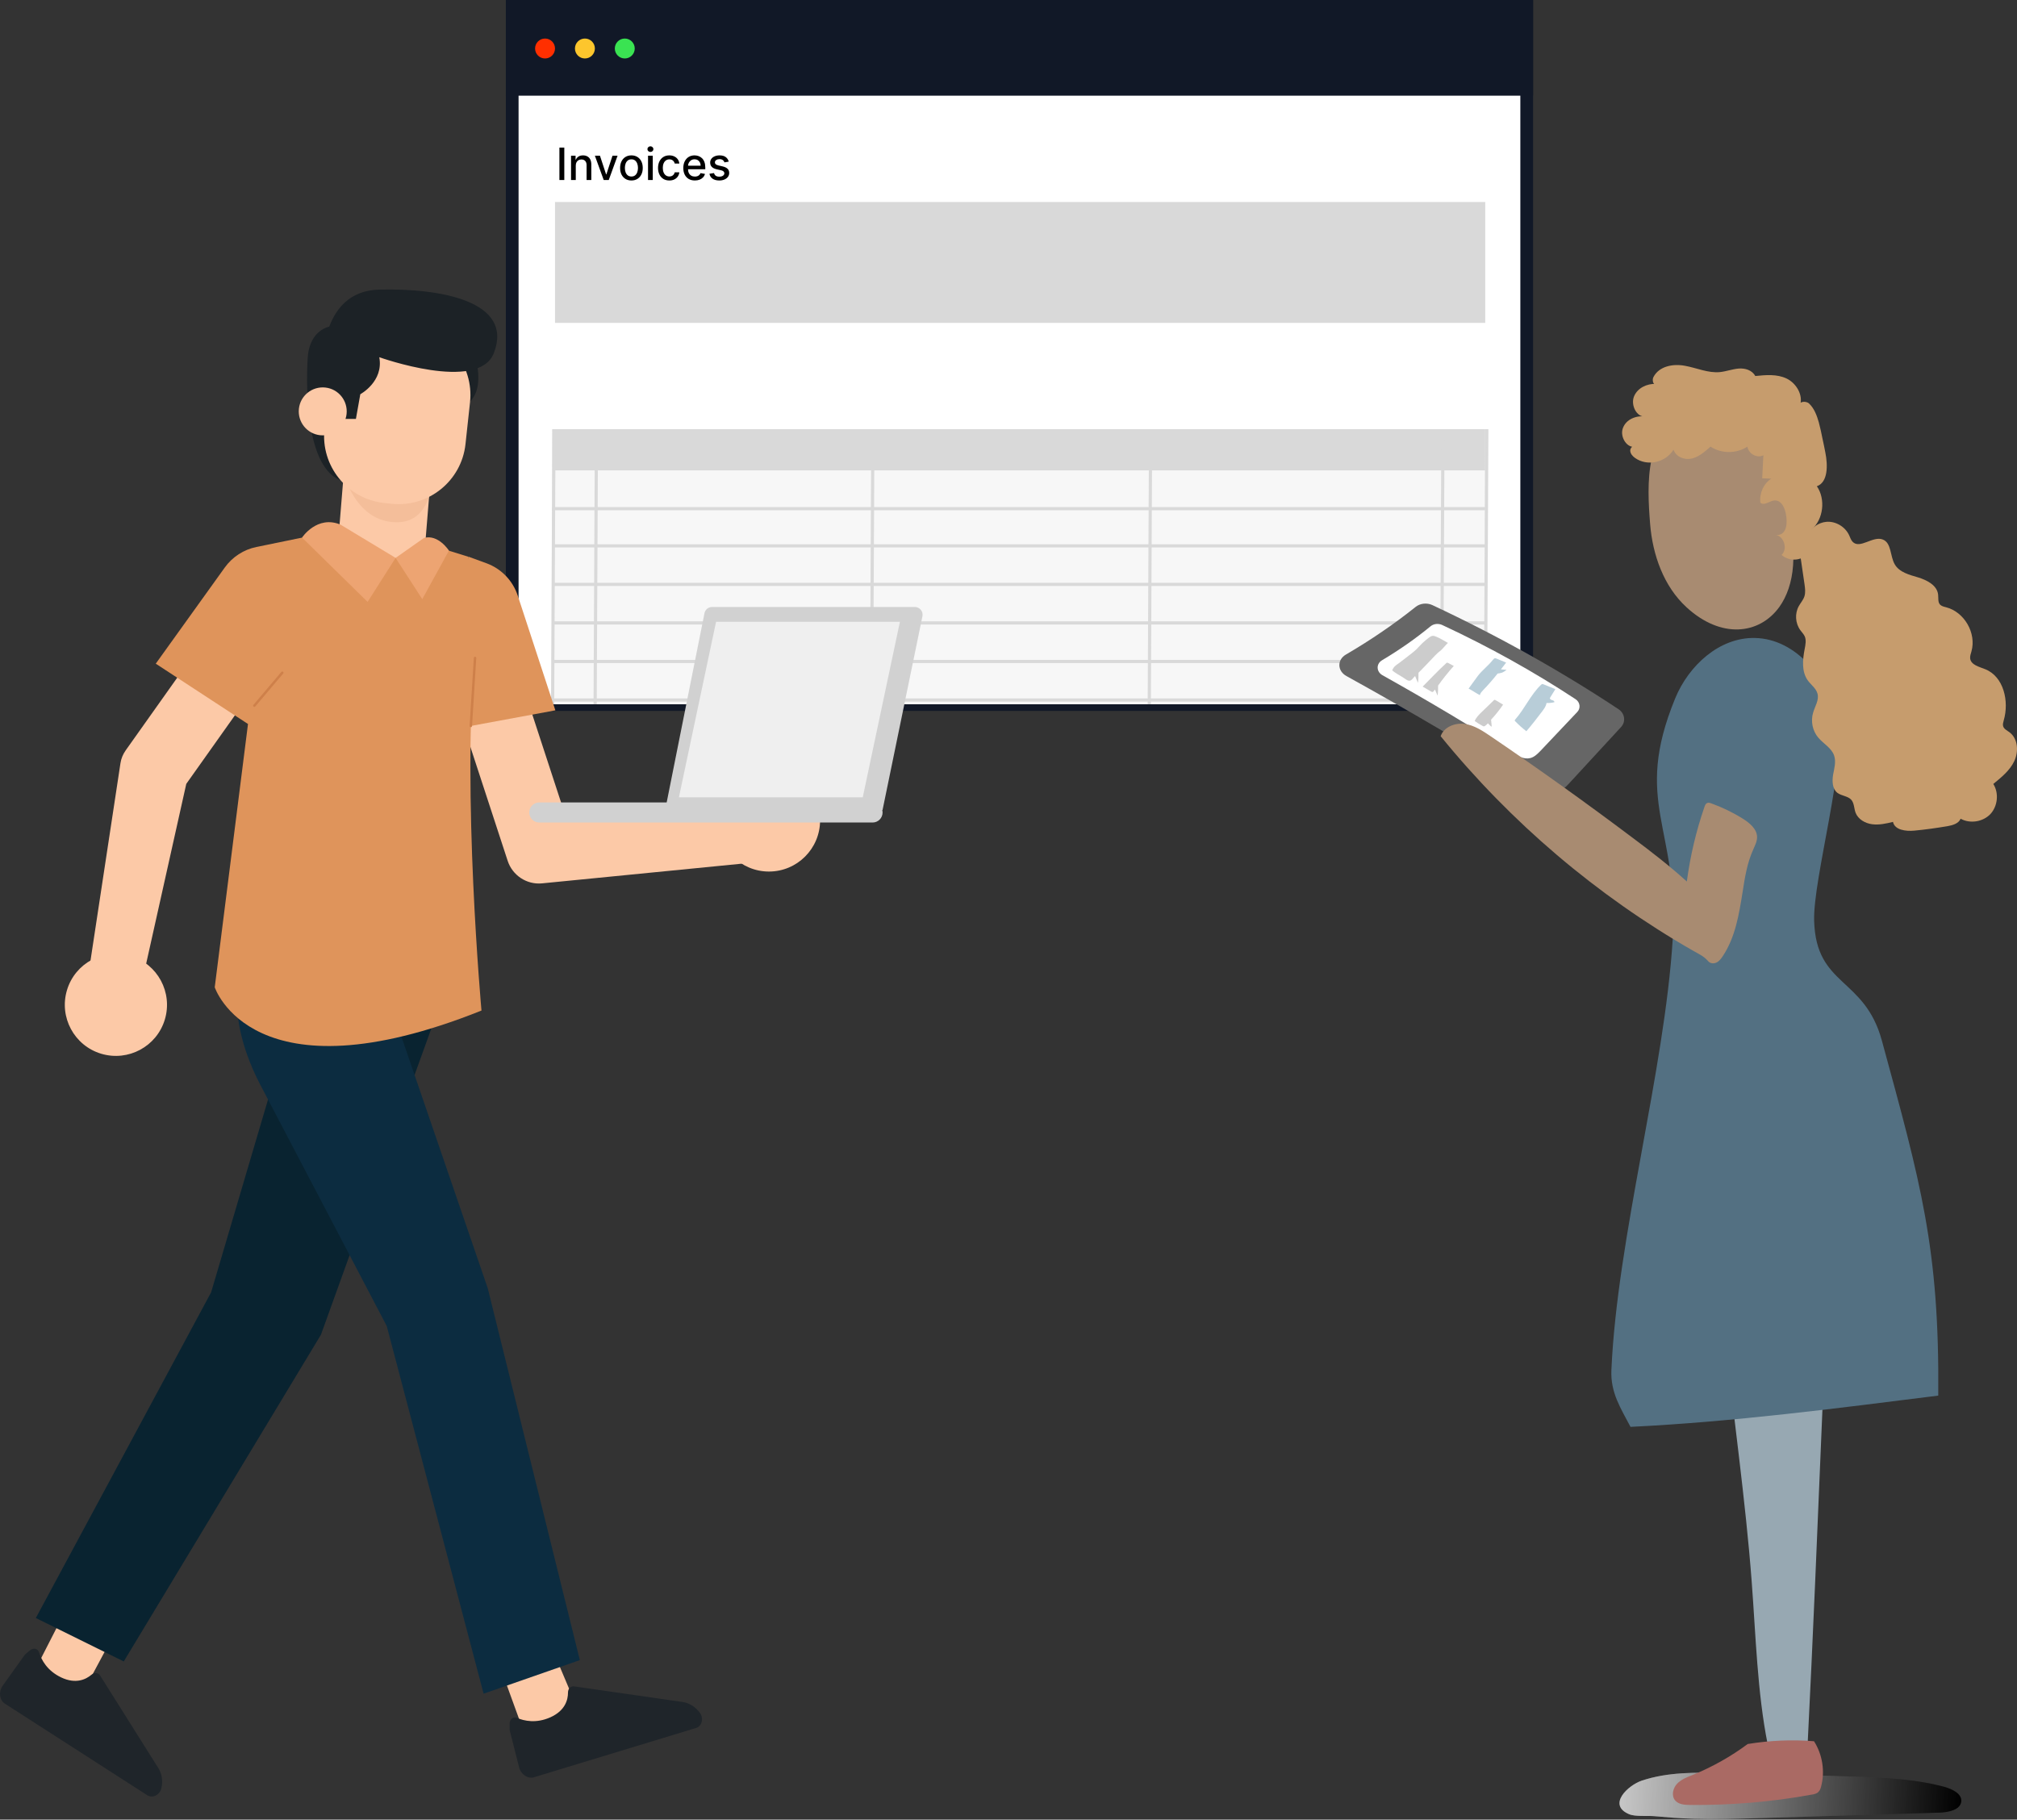 <svg width="634" height="572" viewBox="0 0 634 572" fill="none" xmlns="http://www.w3.org/2000/svg">
<rect x="0" y="0" width="634" height="572" fill="#333333" stroke="none"/>
<rect x="161" y="2" width="318.887" height="219.473" fill="white" stroke="#111827" stroke-width="4"/>
<rect x="159" width="322.887" height="30.075" fill="#111827"/>
<circle cx="171.322" cy="15.246" r="3.133" fill="#FF2F00"/>
<circle cx="183.854" cy="15.246" r="3.133" fill="#FDC62D"/>
<circle cx="196.385" cy="15.246" r="3.133" fill="#3AE352"/>
<path d="M177.376 46.397V56.579H175.84V46.397H177.376ZM180.981 52.045V56.579H179.494V48.943H180.921V50.186H181.016C181.191 49.781 181.466 49.457 181.841 49.211C182.219 48.966 182.694 48.843 183.268 48.843C183.788 48.843 184.244 48.953 184.635 49.172C185.026 49.387 185.329 49.709 185.545 50.136C185.76 50.564 185.868 51.092 185.868 51.722V56.579H184.381V51.901C184.381 51.347 184.237 50.915 183.949 50.603C183.66 50.288 183.264 50.131 182.761 50.131C182.416 50.131 182.109 50.206 181.841 50.355C181.576 50.504 181.365 50.723 181.209 51.011C181.057 51.296 180.981 51.641 180.981 52.045ZM194.121 48.943L191.352 56.579H189.761L186.986 48.943H188.582L190.516 54.819H190.596L192.525 48.943H194.121ZM198.475 56.733C197.759 56.733 197.134 56.569 196.6 56.241C196.067 55.913 195.652 55.454 195.357 54.864C195.062 54.274 194.915 53.585 194.915 52.796C194.915 52.004 195.062 51.311 195.357 50.718C195.652 50.124 196.067 49.664 196.6 49.336C197.134 49.008 197.759 48.843 198.475 48.843C199.19 48.843 199.815 49.008 200.349 49.336C200.882 49.664 201.297 50.124 201.592 50.718C201.887 51.311 202.034 52.004 202.034 52.796C202.034 53.585 201.887 54.274 201.592 54.864C201.297 55.454 200.882 55.913 200.349 56.241C199.815 56.569 199.19 56.733 198.475 56.733ZM198.48 55.486C198.944 55.486 199.328 55.363 199.633 55.118C199.938 54.872 200.163 54.546 200.309 54.138C200.458 53.73 200.533 53.281 200.533 52.791C200.533 52.304 200.458 51.856 200.309 51.449C200.163 51.038 199.938 50.708 199.633 50.459C199.328 50.211 198.944 50.086 198.48 50.086C198.012 50.086 197.624 50.211 197.316 50.459C197.011 50.708 196.784 51.038 196.635 51.449C196.489 51.856 196.416 52.304 196.416 52.791C196.416 53.281 196.489 53.73 196.635 54.138C196.784 54.546 197.011 54.872 197.316 55.118C197.624 55.363 198.012 55.486 198.48 55.486ZM203.694 56.579V48.943H205.18V56.579H203.694ZM204.444 47.765C204.186 47.765 203.964 47.678 203.778 47.506C203.596 47.33 203.505 47.122 203.505 46.88C203.505 46.634 203.596 46.426 203.778 46.253C203.964 46.078 204.186 45.99 204.444 45.99C204.703 45.99 204.923 46.078 205.105 46.253C205.291 46.426 205.384 46.634 205.384 46.88C205.384 47.122 205.291 47.33 205.105 47.506C204.923 47.678 204.703 47.765 204.444 47.765ZM210.396 56.733C209.657 56.733 209.021 56.566 208.487 56.231C207.957 55.893 207.549 55.428 207.264 54.834C206.979 54.241 206.837 53.562 206.837 52.796C206.837 52.02 206.983 51.336 207.274 50.743C207.566 50.146 207.977 49.68 208.507 49.346C209.038 49.011 209.662 48.843 210.382 48.843C210.962 48.843 211.479 48.951 211.933 49.167C212.387 49.379 212.753 49.677 213.031 50.062C213.313 50.446 213.48 50.895 213.534 51.409H212.087C212.007 51.051 211.825 50.743 211.54 50.484C211.258 50.225 210.88 50.096 210.406 50.096C209.992 50.096 209.629 50.206 209.318 50.424C209.009 50.64 208.769 50.948 208.597 51.349C208.424 51.747 208.338 52.218 208.338 52.761C208.338 53.318 208.423 53.798 208.592 54.203C208.761 54.607 208.999 54.92 209.308 55.142C209.619 55.364 209.985 55.475 210.406 55.475C210.688 55.475 210.943 55.424 211.172 55.321C211.404 55.215 211.598 55.065 211.754 54.869C211.913 54.673 212.024 54.438 212.087 54.163H213.534C213.48 54.657 213.32 55.098 213.051 55.486C212.783 55.873 212.423 56.178 211.972 56.4C211.525 56.622 211 56.733 210.396 56.733ZM218.414 56.733C217.662 56.733 217.014 56.573 216.47 56.251C215.93 55.926 215.513 55.471 215.218 54.884C214.926 54.294 214.78 53.603 214.78 52.811C214.78 52.029 214.926 51.339 215.218 50.743C215.513 50.146 215.924 49.68 216.451 49.346C216.981 49.011 217.601 48.843 218.31 48.843C218.741 48.843 219.158 48.915 219.563 49.057C219.967 49.2 220.33 49.423 220.652 49.728C220.973 50.033 221.227 50.429 221.412 50.917C221.598 51.401 221.691 51.989 221.691 52.681V53.209H215.62V52.095H220.234C220.234 51.704 220.154 51.357 219.995 51.056C219.836 50.751 219.613 50.511 219.324 50.335C219.039 50.159 218.704 50.071 218.32 50.071C217.902 50.071 217.538 50.174 217.226 50.38C216.918 50.582 216.679 50.847 216.51 51.175C216.345 51.5 216.262 51.853 216.262 52.234V53.104C216.262 53.614 216.351 54.049 216.53 54.407C216.712 54.765 216.966 55.038 217.291 55.227C217.616 55.413 217.995 55.505 218.429 55.505C218.711 55.505 218.968 55.466 219.2 55.386C219.432 55.303 219.632 55.181 219.801 55.018C219.97 54.856 220.1 54.655 220.189 54.417L221.596 54.67C221.484 55.084 221.281 55.447 220.99 55.759C220.701 56.067 220.338 56.307 219.901 56.48C219.467 56.649 218.971 56.733 218.414 56.733ZM229.062 50.807L227.715 51.046C227.659 50.873 227.569 50.709 227.447 50.554C227.327 50.398 227.165 50.27 226.959 50.171C226.754 50.071 226.497 50.022 226.189 50.022C225.768 50.022 225.416 50.116 225.135 50.305C224.853 50.491 224.712 50.731 224.712 51.026C224.712 51.281 224.807 51.487 224.996 51.642C225.184 51.798 225.489 51.926 225.91 52.025L227.123 52.304C227.826 52.466 228.35 52.716 228.694 53.054C229.039 53.392 229.211 53.832 229.211 54.372C229.211 54.829 229.079 55.237 228.814 55.595C228.552 55.95 228.186 56.228 227.715 56.43C227.248 56.632 226.706 56.733 226.089 56.733C225.234 56.733 224.536 56.551 223.996 56.187C223.456 55.819 223.125 55.297 223.002 54.62L224.439 54.402C224.528 54.776 224.712 55.06 224.991 55.252C225.269 55.441 225.632 55.535 226.079 55.535C226.567 55.535 226.956 55.434 227.248 55.232C227.539 55.026 227.685 54.776 227.685 54.481C227.685 54.243 227.596 54.042 227.417 53.88C227.241 53.717 226.971 53.595 226.606 53.512L225.314 53.228C224.601 53.066 224.074 52.807 223.733 52.453C223.395 52.098 223.226 51.649 223.226 51.105C223.226 50.655 223.352 50.26 223.603 49.922C223.855 49.584 224.203 49.321 224.648 49.132C225.092 48.94 225.6 48.843 226.174 48.843C226.999 48.843 227.649 49.022 228.123 49.38C228.597 49.735 228.91 50.211 229.062 50.807Z" fill="black"/>
<rect x="173.62" y="134.919" width="293.229" height="86.465" fill="#D9D9D9"/>
<rect x="173.62" y="147.868" width="293.229" height="73.516" fill="#F7F7F7"/>
<rect x="174.455" y="63.491" width="292.394" height="38.011" fill="#D9D9D9"/>
<line x1="174.12" y1="134.921" x2="173.702" y2="221.386" stroke="#D9D9D9"/>
<line x1="467.349" y1="134.921" x2="466.931" y2="221.386" stroke="#D9D9D9"/>
<line x1="453.565" y1="134.921" x2="453.147" y2="221.386" stroke="#D9D9D9"/>
<line x1="361.67" y1="134.921" x2="361.252" y2="221.386" stroke="#D9D9D9"/>
<line x1="187.486" y1="134.921" x2="187.069" y2="221.386" stroke="#D9D9D9"/>
<line x1="274.369" y1="134.921" x2="273.951" y2="221.386" stroke="#D9D9D9"/>
<line x1="173.62" y1="171.595" x2="466.849" y2="171.595" stroke="#D9D9D9"/>
<line x1="173.62" y1="159.899" x2="466.849" y2="159.899" stroke="#D9D9D9"/>
<line x1="173.62" y1="183.708" x2="466.849" y2="183.708" stroke="#D9D9D9"/>
<line x1="173.62" y1="207.935" x2="466.849" y2="207.935" stroke="#D9D9D9"/>
<line x1="173.202" y1="220.049" x2="466.849" y2="220.049" stroke="#D9D9D9"/>
<line x1="173.62" y1="195.822" x2="466.849" y2="195.822" stroke="#D9D9D9"/>
<path d="M104.183 102.556C104.183 102.556 97.304 103.099 96.713 112.615C96.121 122.131 96.072 149.743 108.99 151.444C121.909 153.145 112.614 106.082 112.614 106.082L104.183 102.556Z" fill="#1C2226"/>
<path d="M149.052 111.069C149.052 111.069 154.278 125.64 143.85 128.302C133.397 130.965 135.344 109.837 135.344 109.837L149.052 111.069Z" fill="#1C2226"/>
<path d="M89.636 202.595L57.316 248.155L59.115 243.89L44.2 310.75L27.584 307.644L37.864 239.92C38.086 238.441 38.653 237.11 39.442 235.976L39.664 235.655L71.984 190.096L89.636 202.595Z" fill="#FCC9A7"/>
<path d="M31.825 331.25C23.319 328.71 18.512 319.737 21.051 311.256C23.59 302.75 32.564 297.943 41.045 300.482C49.551 303.021 54.358 311.995 51.819 320.476C49.279 328.957 40.33 333.789 31.825 331.25Z" fill="#FCC9A7"/>
<path d="M159.604 201.036L180.041 263.508L169.071 256.062L235.635 254.263L236.695 271.15L170.427 277.683C165.496 278.176 161.058 275.119 159.579 270.608L159.456 270.238L139.018 207.766L159.604 201.036Z" fill="#FCC9A7"/>
<path d="M155.979 520.575L165.989 548.163L180.633 534.998L171.289 512.883L155.979 520.575Z" fill="#FCC9A7"/>
<path d="M160.195 541.78C160.195 540.424 161.354 539.536 162.512 540.029C164.78 540.991 168.552 541.829 173.015 539.832C177.674 537.737 178.537 534.31 178.537 532.042C178.537 530.858 179.375 529.971 180.46 530.119L214.556 535.025C216.627 535.321 218.574 536.529 219.955 538.378C221.262 540.103 220.645 542.643 218.821 543.185L167.911 558.667C165.915 559.284 163.745 557.829 163.153 555.512L160.269 544.122C160.22 543.925 160.195 543.727 160.195 543.555V541.78Z" fill="#1F252A"/>
<path d="M22.85 501.829L11.756 523.548L24.675 534.593L38.629 508.534L22.85 501.829Z" fill="#FCC9A7"/>
<path d="M9.439 518.771C10.474 517.908 11.904 518.204 12.274 519.412C13.014 521.778 14.789 525.181 19.226 527.301C23.837 529.495 27.017 527.917 28.743 526.463C29.655 525.698 30.887 525.772 31.454 526.684L49.797 555.849C50.906 557.625 51.251 559.868 50.734 562.112C50.265 564.232 47.948 565.39 46.321 564.355L1.55 535.56C-0.201 534.426 -0.521 531.837 0.859 529.889L7.689 520.324C7.812 520.176 7.935 520.028 8.083 519.905L9.439 518.771Z" fill="#1F252A"/>
<path d="M144.663 298.109L100.878 419.577L38.899 522.284L11.263 508.626L66.363 406.24L96.588 303.828L144.663 298.109Z" fill="#092330"/>
<path d="M77.014 299.903C77.014 299.903 68.731 315.558 81.6 340.582L121.563 416.836L152.01 532.411L182.26 521.86L153.317 404.977L122.031 313.783L144.688 298.128L77.014 299.903Z" fill="#0C2C40"/>
<path d="M114.709 164.941L80.613 171.943C76.594 172.757 73.044 175.074 70.653 178.402L48.958 208.627L77.95 227.586L67.497 310.348C67.497 310.348 79.306 346.489 151.344 317.67C151.344 317.67 145.131 249.084 149.298 204.412L147.177 175L114.709 164.941Z" fill="#DF945B"/>
<path d="M147.202 174.976L152.873 177.047C157.557 178.748 161.206 182.52 162.759 187.278L174.568 223.297L139.856 229.707L147.202 174.976Z" fill="#DF945B"/>
<path d="M257.774 257.898C257.774 266.773 250.575 273.972 241.7 273.972C232.825 273.972 225.651 266.773 225.651 257.898C225.651 249.023 232.85 241.849 241.7 241.849C250.575 241.849 257.774 249.023 257.774 257.898Z" fill="#FCC9A7"/>
<path d="M124.349 175.372L120.479 177.517C112.96 176.9 105.884 175.298 106.5 167.779L108.3 145.738L135.542 147.982L133.742 170.022C133.126 177.541 131.869 175.988 124.349 175.372Z" fill="#FCC9A7"/>
<path d="M107.929 148.401C107.929 148.401 111.676 164.722 125.384 164.155C137.365 163.637 136.231 145.738 136.231 145.738L107.929 148.401Z" fill="#F4BE9A"/>
<path d="M123.042 158.359L120.725 158.112C109.137 156.855 100.756 146.451 101.988 134.839L103.418 121.625C104.675 110.038 115.079 101.656 126.691 102.888L129.008 103.135C140.595 104.392 148.978 114.796 147.745 126.408L146.315 139.622C145.058 151.209 134.654 159.592 123.042 158.359Z" fill="#FCC9A7"/>
<path d="M79.948 221.829L88.725 211.475" stroke="#CE804A" stroke-width="0.769" stroke-miterlimit="10" stroke-linecap="round" stroke-linejoin="round"/>
<path d="M147.992 228.208L149.323 206.833" stroke="#CE804A" stroke-width="0.769" stroke-miterlimit="10" stroke-linecap="round" stroke-linejoin="round"/>
<path d="M124.349 175.376L107.043 164.923C99.647 161.841 94.938 168.991 94.938 168.991L115.548 189.207L124.349 175.376Z" fill="#EDA472"/>
<path d="M124.349 175.378L132.731 188.345L141.113 173.085C141.113 173.085 137.809 167.883 133.298 169.091L124.349 175.378Z" fill="#EDA472"/>
<path d="M169.514 258.561H274.267C276.017 258.561 277.422 257.155 277.422 255.405C277.422 253.655 276.017 252.249 274.267 252.249H169.514C167.764 252.249 166.358 253.655 166.358 255.405C166.358 257.131 167.764 258.561 169.514 258.561Z" fill="#D1D1D1"/>
<path d="M277.422 254.587L289.946 193.742C290.267 192.238 289.108 190.808 287.555 190.808H223.826C222.667 190.808 221.656 191.622 221.434 192.781L209.083 254.612H277.422V254.587Z" fill="#D1D1D1"/>
<path d="M282.871 195.45L271.185 250.649H213.397L225.083 195.45H282.871Z" fill="#EFEFEF"/>
<path d="M104.798 131.689H111.874L113.255 123.923C113.255 123.923 120.651 119.954 119.221 112.287C119.221 112.287 150.358 123.455 155.215 111.029C161.625 94.635 138.377 90.567 119.221 91.035C100.065 91.479 101.446 115.935 101.446 115.935L104.798 131.689Z" fill="#1C2226"/>
<path d="M108.94 130.13C108.497 134.272 104.774 137.255 100.632 136.811C96.49 136.368 93.507 132.645 93.951 128.503C94.395 124.361 98.117 121.378 102.259 121.822C106.401 122.266 109.384 125.989 108.94 130.13Z" fill="#FCC9A7"/>
<path d="M532.361 571.742C539.144 571.948 545.928 571.742 552.711 571.536C571.623 570.963 590.576 570.386 609.488 569.81C612.448 569.727 616.23 568.947 616.477 566.275C616.682 563.89 613.722 562.411 611.173 561.71C602.128 559.244 592.631 558.834 583.217 558.503C569.362 558.011 555.548 557.601 541.693 557.312C533.06 557.148 524.179 557.025 516.08 559.739C511.681 561.217 505.144 567.386 512.092 570.303C514.025 571.127 517.931 570.715 520.027 570.921C524.097 571.291 528.209 571.62 532.361 571.742Z" fill="url(#paint0_linear_3_116)"/>
<path opacity="0.22" d="M532.358 571.742C539.142 571.948 545.925 571.742 552.709 571.536C571.621 570.963 590.573 570.386 609.485 569.81C612.445 569.727 616.228 568.947 616.474 566.275C616.68 563.89 613.72 562.411 611.171 561.71C602.126 559.244 592.629 558.834 583.214 558.503C569.359 558.011 555.546 557.601 541.691 557.312C533.057 557.148 524.177 557.025 516.078 559.739C511.679 561.217 505.142 567.386 512.09 570.303C514.022 571.127 517.928 570.715 520.025 570.921C524.095 571.291 528.206 571.62 532.358 571.742Z" fill="url(#paint1_linear_3_116)"/>
<path d="M423.046 205.768C420.251 207.412 420.333 210.907 423.211 212.51C443.603 223.775 462.925 235.204 481.344 246.757C483.728 248.237 486.524 249.799 489.278 249.059C491.087 248.566 492.403 247.168 493.595 245.852L509.547 228.544C511.109 226.858 510.739 224.268 508.766 222.953C490.841 211.071 471.312 200.094 450.263 190.227C448.536 189.405 446.398 189.652 445 190.762C438.258 196.148 430.94 201.163 423.046 205.768Z" fill="#666666"/>
<path d="M434.436 207.538C432.504 208.689 432.586 211.156 434.559 212.265C448.743 220.2 462.351 228.299 475.384 236.604C477.069 237.673 479.084 238.824 481.057 238.29C482.332 237.961 483.278 236.974 484.182 236.07L495.775 223.818C496.927 222.626 496.68 220.735 495.241 219.789C482.249 211.238 468.271 203.427 453.348 196.479C452.114 195.903 450.634 196.067 449.648 196.89C445.002 200.713 439.904 204.29 434.436 207.538Z" fill="white"/>
<path d="M451.544 200.179C451.133 200.015 450.681 199.809 450.229 199.891C449.818 199.974 449.447 200.221 449.119 200.467C448.42 201.002 447.762 201.536 447.104 202.153C446.446 202.769 445.871 203.468 445.254 204.085C444.761 204.578 444.185 204.989 443.651 205.442C442.417 206.387 441.184 207.374 439.91 208.32C439.17 208.895 438.512 209.224 438.059 209.882C437.895 210.128 437.731 210.375 437.607 210.745C438.635 211.567 439.745 212.225 440.896 212.883C441.554 213.253 442.459 214.199 443.281 213.952C443.774 213.788 444.226 213.13 444.555 212.76C444.638 212.677 444.72 212.595 444.802 212.513C445.09 213.212 445.377 213.952 445.706 214.651C445.871 213.705 445.871 212.719 445.871 211.773C445.871 211.691 445.871 211.567 445.871 211.485C445.994 211.362 446.159 211.198 446.282 211.074C447.885 209.43 449.489 207.785 451.051 206.1C451.667 205.442 452.284 204.907 452.983 204.373C453.23 204.208 455.039 202.071 455.121 202.112C453.97 201.454 452.819 200.714 451.544 200.179Z" fill="#CCCCCC"/>
<path d="M473.544 210.539C472.968 210.539 472.352 210.457 471.776 210.416C472.31 209.717 472.886 209.018 473.42 208.278C472.433 207.867 471.406 207.456 470.419 207.045C470.296 207.003 470.131 206.921 469.967 206.921C469.638 206.921 469.433 207.209 469.227 207.456C467.911 209.183 465.815 210.745 464.499 212.512C463.43 213.951 463.142 214.363 461.621 216.459C462.402 216.829 464.376 218.145 465.157 218.515C465.28 217.898 465.774 217.405 466.185 216.953C467.788 215.308 469.309 213.54 470.748 211.731C471.159 211.69 471.611 211.608 472.023 211.485C472.598 211.279 473.092 210.95 473.544 210.539Z" fill="#B8CDD8"/>
<path d="M456.965 209.347C456.389 209.018 455.773 208.73 455.197 208.401C455.115 208.36 455.033 208.32 454.909 208.32C454.745 208.32 454.622 208.402 454.54 208.525C452.032 210.786 449.565 213.458 447.181 215.843C447.674 216.131 449.318 217.076 449.812 217.364C449.935 217.446 450.058 217.529 450.223 217.529C450.469 217.529 450.634 217.323 450.757 217.117C450.84 216.994 450.922 216.871 451.045 216.747C451.333 217.405 451.579 218.022 451.867 218.679C452.032 217.734 452.032 216.747 452.032 215.802C452.032 215.719 452.032 215.596 452.032 215.514C453.553 213.376 455.197 211.321 456.965 209.347Z" fill="#CCCCCC"/>
<path d="M472.461 221.505C471.68 221.053 470.899 220.56 470.118 220.107C470.036 220.066 469.912 219.984 469.789 219.984C469.707 219.984 469.624 220.066 469.542 220.148C468.309 221.341 467.075 222.533 465.842 223.725C464.938 224.589 464.033 225.493 463.54 226.644C464.321 227.22 465.184 227.754 466.048 228.206C466.171 228.289 466.294 228.33 466.418 228.33C466.582 228.33 466.705 228.248 466.829 228.165C467.158 227.919 467.446 227.672 467.692 227.384C467.98 227.672 468.268 227.96 468.556 228.248C468.638 228.33 468.761 228.412 468.884 228.371C468.843 227.672 468.761 226.932 468.679 226.233C470.036 224.794 471.31 223.191 472.461 221.505Z" fill="#CCCCCC"/>
<path d="M487.344 219.135C487.878 218.312 488.372 217.449 488.906 216.627C487.632 216.133 486.398 215.64 485.124 215.105C485.001 215.064 484.918 215.023 484.795 215.023C484.672 215.023 484.548 215.147 484.425 215.229C481.136 218.353 479.286 222.752 476.285 226.165C476.202 226.247 476.12 226.37 476.12 226.494C476.12 226.576 476.202 226.658 476.285 226.74C477.354 227.85 478.546 228.919 479.779 229.865C481.506 227.85 483.15 225.754 484.754 223.616C485.37 222.794 485.987 221.971 486.11 220.985C486.933 221.026 487.796 220.943 488.577 220.738C488.659 220.409 488.248 220.162 487.878 220.08C487.549 219.998 487.138 219.792 487.179 219.422C487.221 219.34 487.303 219.258 487.344 219.135Z" fill="#B8CDD8"/>
<path d="M555.651 548.442C559.844 548.4 564.038 548.358 568.19 548.317C571.521 481.963 574.11 405.493 577.441 339.138C564.737 336.753 551.992 337.041 539.206 338.028C534.971 388.062 546.812 446.853 550.594 497.009C551.91 514.317 552.362 531.996 555.651 548.442Z" fill="#97A8B2"/>
<path d="M570.198 547.365C563.25 546.792 556.261 547.12 549.354 548.231C544.05 552.178 538.253 555.424 532.128 557.932C530.36 558.631 528.469 559.33 527.153 560.727C525.837 562.127 525.303 564.468 526.536 565.949C527.605 567.224 529.497 567.388 531.182 567.388C544.009 567.511 556.878 566.442 569.499 564.14C570.239 564.017 571.061 563.853 571.596 563.277C572.048 562.826 572.253 562.249 572.418 561.632C573.692 556.863 572.87 551.56 570.198 547.365Z" fill="#AA6A64"/>
<path d="M559.297 190.799C561.681 187.468 563.244 183.028 563.614 177.725C564.23 167.94 563.737 157.785 559.708 148.823C555.062 138.504 543.304 128.267 531.094 130.898C516.787 133.981 517.691 152.441 518.678 164.692C519.459 174.436 522.954 184.344 530.148 190.922C540.92 200.83 552.966 199.555 559.297 190.799Z" fill="#A88B71"/>
<path d="M559.994 174.441C562.173 176.373 565.585 176.414 567.764 174.523C569.943 172.673 570.724 169.055 569.491 166.383C573.15 163.258 573.89 156.886 571.094 152.857C574.63 151.582 574.548 146.238 573.766 142.291C573.479 140.811 573.191 139.331 572.862 137.892C572.533 136.206 572.163 134.479 571.711 132.794C571.094 130.615 570.272 128.395 568.669 126.874C567.641 125.887 565.215 126.216 565.749 127.573C566.942 124.243 564.598 120.419 561.556 118.98C558.514 117.541 555.019 117.87 551.73 118.199C550.744 116.349 548.523 115.691 546.509 115.856C544.535 116.02 542.603 116.76 540.63 116.966C536.93 117.336 533.312 115.65 529.653 114.992C525.994 114.293 521.512 115.033 519.704 118.569C519.251 119.474 519.662 121.159 520.485 120.666C517.73 120.584 514.729 121.899 513.619 124.613C512.509 127.326 514.441 131.191 517.155 130.944C514.359 130.533 511.153 131.766 510.125 134.562C509.056 137.358 511.522 141.181 514.195 140.359C513.496 139.783 512.386 140.729 512.427 141.674C512.468 142.62 513.167 143.401 513.907 143.935C517.73 146.69 523.527 145.457 526.035 141.345C526.816 143.689 529.571 144.675 531.791 144.141C534.052 143.606 535.902 141.962 537.67 140.4C541.123 142.661 545.769 142.661 549.263 140.4C549.633 142.702 552.347 144.141 554.279 143.113C554.156 145.539 554.032 147.923 553.909 150.349C554.855 150.39 555.8 150.431 556.746 150.472C554.361 151.994 552.963 155.077 553.333 158.037C554.238 158.859 555.553 158.037 556.705 157.585C559.582 156.392 561.186 159.352 561.515 162.641C561.885 165.93 560.898 168.603 557.856 168.15C560.652 168.15 562.09 172.591 559.994 174.441Z" fill="#C69C6D"/>
<path d="M551.569 200.547C540.427 200.341 530.807 209.221 526.572 219.499C513.047 252.43 527.929 260.159 525.791 295.105C523.201 336.916 508.36 388.8 506.509 430.652C506.181 437.848 509.511 442.78 512.512 448.537C544.785 446.973 577.181 442.739 609.249 438.711C609.66 392.419 603.699 371.778 591.53 327.131C586.062 307.027 570.809 310.234 570.234 289.431C569.864 276.193 580.512 239.48 577.634 226.571C574.756 213.62 564.807 200.793 551.569 200.547Z" fill="#537082"/>
<path d="M547.771 257.328C544.688 255.396 541.358 253.792 537.945 252.559C537.493 252.394 537 252.23 536.589 252.436C536.136 252.641 535.931 253.134 535.766 253.628C533.135 261.233 531.285 269.127 530.216 277.103C524.83 272.211 519.034 267.729 513.196 263.371C498.601 252.394 483.718 241.746 468.589 231.468C466.04 229.741 463.409 227.974 460.366 227.563C457.324 227.152 453.829 228.549 452.843 231.427C474.879 258.52 501.931 281.543 532.231 298.892C534.451 300.167 535.396 300.455 537.041 302.264C537.658 302.921 538.768 302.963 539.59 302.551C540.412 302.14 540.987 301.359 541.481 300.619C545.428 294.74 546.62 287.504 547.73 280.515C548.47 275.828 549.128 271.388 551.101 267.03C551.636 265.756 552.334 264.481 552.294 263.084C552.252 260.576 549.95 258.685 547.771 257.328Z" fill="#A88B71"/>
<path d="M574.012 164.047C576.972 163.76 580.014 165.568 581.248 168.282C581.577 168.981 581.782 169.721 582.317 170.297C584.619 172.722 588.689 168.364 591.814 169.597C594.568 170.666 594.075 174.778 595.555 177.368C596.994 179.917 600.2 180.698 602.955 181.52C605.751 182.384 608.875 183.987 609.204 186.906C609.327 188.016 609.081 189.29 609.821 190.071C610.314 190.565 611.054 190.729 611.712 190.894C617.467 192.374 621.291 199.034 619.687 204.748C619.482 205.488 619.194 206.229 619.277 207.01C619.564 209.065 622.154 209.6 624.046 210.381C629.842 212.724 631.569 220.453 629.842 226.415C629.678 227.031 629.472 227.648 629.637 228.265C629.883 229.169 630.87 229.621 631.652 230.197C634.283 232.17 634.57 236.199 633.173 239.201C631.775 242.202 629.102 244.34 626.553 246.436C628.362 249.314 627.951 253.384 625.649 255.892C623.306 258.359 619.276 259.017 616.275 257.372C615.658 258.893 613.767 259.428 612.123 259.716C608.67 260.291 605.216 260.785 601.722 261.113C599.09 261.36 595.555 260.949 595.02 258.359C592.882 258.893 590.662 259.387 588.442 259.099C586.263 258.811 584.043 257.537 583.262 255.481C582.769 254.165 582.851 252.562 581.947 251.452C580.878 250.219 578.863 250.219 577.548 249.232C575.944 247.999 575.862 245.573 576.191 243.558C576.561 241.544 577.178 239.447 576.52 237.515C575.697 235.089 573.149 233.815 571.504 231.841C569.736 229.745 569.119 226.743 569.901 224.071C570.476 222.057 571.833 220.084 571.298 218.069C570.846 216.384 569.284 215.314 568.256 213.917C566.241 211.121 566.612 207.339 567.269 203.968C567.516 202.652 567.804 201.213 567.269 200.021C566.94 199.322 566.365 198.746 565.913 198.129C564.309 195.95 564.104 192.867 565.419 190.524C565.995 189.496 566.817 188.591 567.187 187.44C567.557 186.248 567.393 184.973 567.228 183.781C566.817 180.986 566.406 178.149 565.995 175.353C565.337 170.625 569.119 164.5 574.012 164.047Z" fill="#C69C6D"/>
<defs>
<linearGradient id="paint0_linear_3_116" x1="509.21" y1="562.696" x2="616.359" y2="567.972" gradientUnits="userSpaceOnUse">
<stop stop-color="white"/>
<stop offset="1"/>
</linearGradient>
<linearGradient id="paint1_linear_3_116" x1="509.208" y1="562.696" x2="616.357" y2="567.972" gradientUnits="userSpaceOnUse">
<stop/>
<stop offset="1"/>
</linearGradient>
</defs>
</svg>
